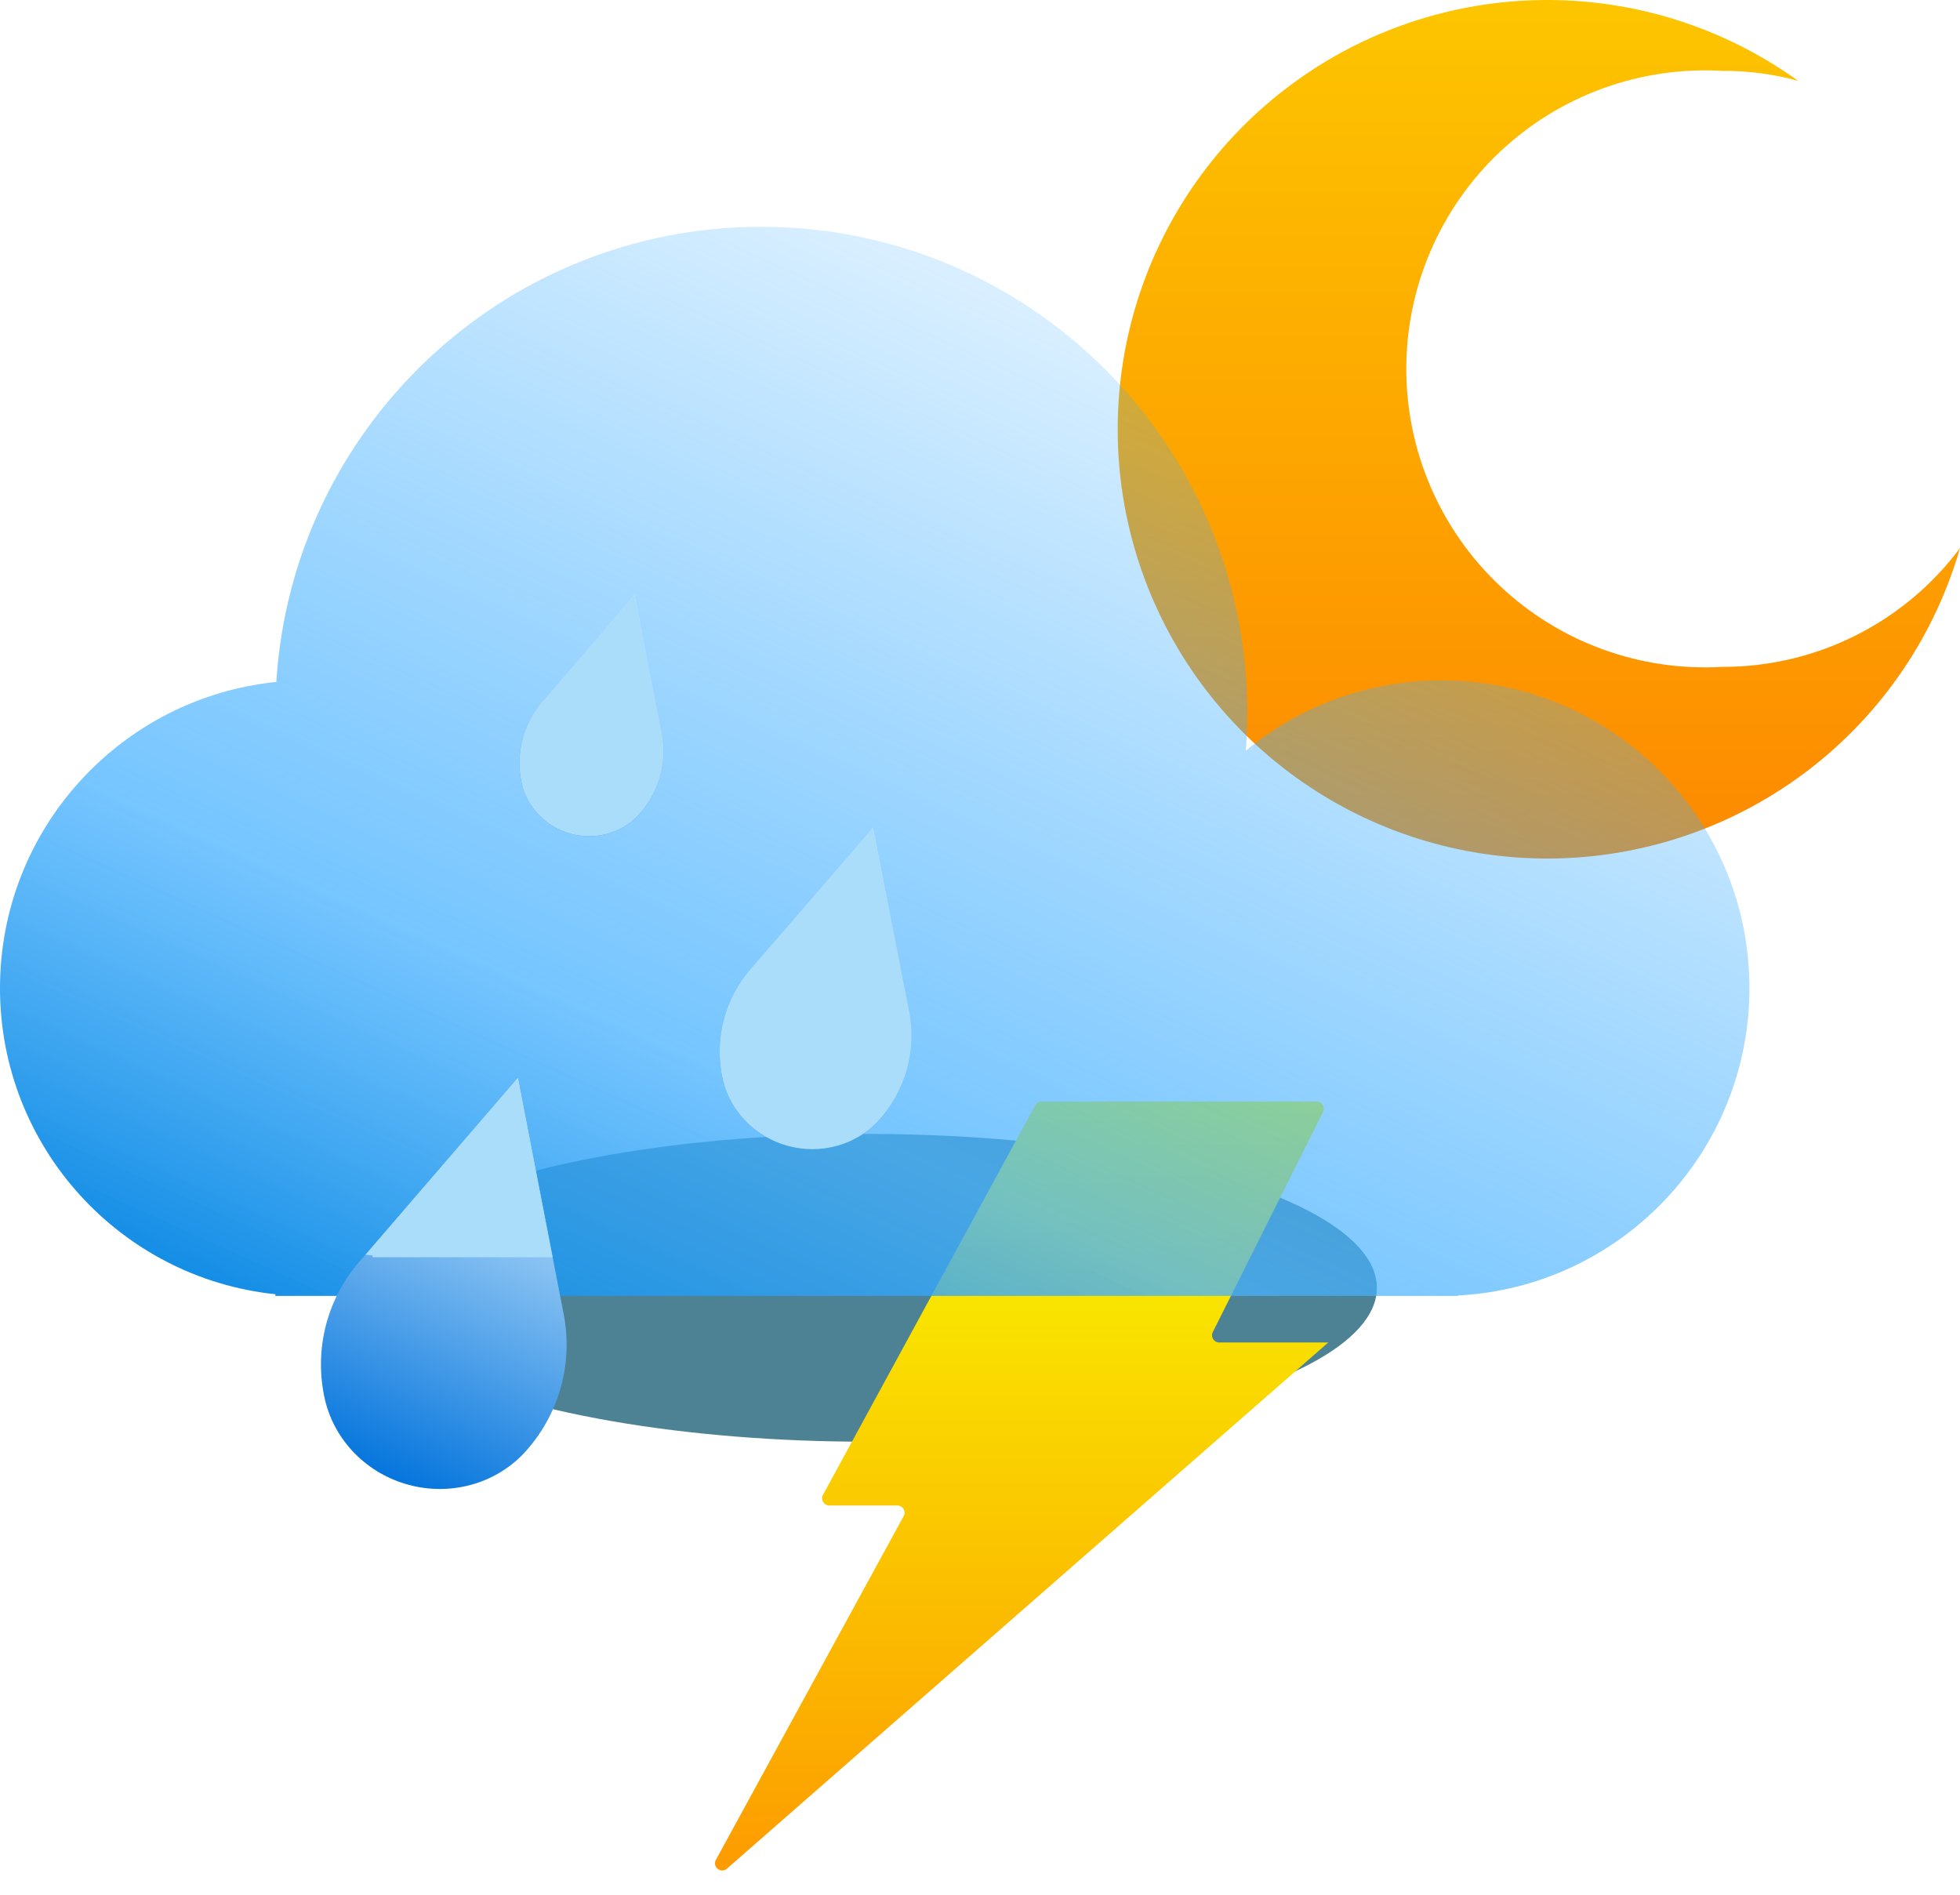 <svg width="121" height="117" viewBox="0 0 121 117" fill="none" xmlns="http://www.w3.org/2000/svg">
<g filter="url(#filter0_f_207_1598)">
<ellipse cx="53.5" cy="79.5" rx="31.5" ry="9.5" fill="#004E67" fill-opacity="0.7"/>
</g>
<path d="M50.807 92.281L63.908 68.231C63.985 68.089 64.135 68 64.297 68H81.281C81.611 68 81.826 68.347 81.678 68.643L74.872 82.232C74.725 82.528 74.939 82.875 75.269 82.875H82L44.878 115.356C44.505 115.683 43.959 115.245 44.197 114.81L55.787 93.594C55.949 93.298 55.735 92.938 55.398 92.938H51.197C50.86 92.938 50.646 92.577 50.807 92.281Z" fill="url(#paint0_linear_207_1598)"/>
<path d="M106.323 41.168C103.816 41.313 101.305 40.945 98.946 40.086C96.586 39.227 94.427 37.895 92.601 36.173C90.774 34.45 89.32 32.373 88.325 30.069C87.331 27.765 86.817 25.282 86.817 22.772C86.817 20.262 87.331 17.779 88.325 15.475C89.32 13.171 90.774 11.093 92.601 9.371C94.427 7.648 96.586 6.317 98.946 5.458C101.305 4.599 103.816 4.231 106.323 4.376C107.906 4.364 109.483 4.572 111.01 4.992C106.438 1.704 100.936 -0.045 95.303 0.001C89.67 0.046 84.198 1.883 79.68 5.246C75.162 8.608 71.832 13.321 70.174 18.701C68.517 24.081 68.616 29.849 70.459 35.168C72.302 40.488 75.792 45.083 80.423 48.288C85.055 51.492 90.587 53.139 96.218 52.991C101.85 52.842 107.287 50.905 111.743 47.461C116.199 44.017 119.441 39.244 121 33.834C119.296 36.117 117.081 37.969 114.532 39.242C111.984 40.516 109.172 41.175 106.323 41.168Z" fill="url(#paint1_linear_207_1598)"/>
<g filter="url(#filter1_bi_207_1598)">
<path fill-rule="evenodd" clip-rule="evenodd" d="M77 42C77 42.788 76.97 43.569 76.91 44.342C80.195 41.63 84.407 40 89 40C99.493 40 108 48.507 108 59C108 69.158 100.029 77.454 90 77.974V78H89H19H17V77.896C7.447 76.897 0 68.818 0 59C0 49.162 7.478 41.07 17.059 40.098C18.041 24.416 31.07 12 47 12C63.569 12 77 25.431 77 42Z" fill="url(#paint2_linear_207_1598)"/>
</g>
<path d="M31.97 66.551L22.379 77.668C21.3 78.841 20.528 80.252 20.128 81.783C19.728 83.315 19.71 84.923 20.077 86.475C20.38 87.706 21.02 88.839 21.93 89.753C22.84 90.668 23.984 91.329 25.24 91.665C26.497 92.002 27.819 92.002 29.063 91.665C30.308 91.328 31.43 90.666 32.307 89.752C33.397 88.59 34.187 87.193 34.614 85.671C35.042 84.15 35.096 82.546 34.771 80.989L31.97 66.551Z" fill="url(#paint3_linear_207_1598)"/>
<path d="M53.894 51.122L46.395 59.756C45.566 60.69 44.974 61.802 44.668 63.004C44.362 64.207 44.349 65.466 44.629 66.685C44.861 67.646 45.359 68.533 46.069 69.249C46.779 69.964 47.675 70.482 48.659 70.746C49.642 71.009 50.677 71.009 51.65 70.744C52.623 70.479 53.497 69.96 54.179 69.243C55.031 68.329 55.65 67.231 55.985 66.037C56.321 64.843 56.365 63.584 56.114 62.36L53.894 51.122Z" fill="url(#paint4_linear_207_1598)"/>
<path d="M39.176 36.745L33.548 43.225C32.925 43.926 32.482 44.761 32.252 45.663C32.022 46.565 32.012 47.511 32.223 48.425C32.396 49.147 32.77 49.812 33.303 50.349C33.836 50.887 34.508 51.275 35.247 51.473C35.985 51.671 36.761 51.67 37.492 51.472C38.222 51.273 38.878 50.883 39.39 50.346C40.029 49.659 40.493 48.835 40.745 47.939C40.997 47.043 41.031 46.098 40.842 45.179L39.176 36.745Z" fill="url(#paint5_linear_207_1598)"/>
<path fill-rule="evenodd" clip-rule="evenodd" d="M34.115 77.611H24.999H22.999V77.507C22.853 77.492 22.706 77.475 22.561 77.456L31.969 66.551L34.115 77.611ZM39.176 36.745L33.548 43.225C32.925 43.926 32.481 44.761 32.252 45.663C32.022 46.565 32.012 47.511 32.222 48.425C32.396 49.147 32.77 49.812 33.303 50.349C33.836 50.887 34.508 51.275 35.247 51.473C35.985 51.671 36.761 51.67 37.492 51.472C38.222 51.273 38.878 50.883 39.389 50.346C40.029 49.659 40.493 48.835 40.745 47.939C40.997 47.043 41.03 46.098 40.842 45.179L39.176 36.745ZM46.394 59.756L53.894 51.122L56.114 62.36C56.364 63.584 56.32 64.843 55.985 66.037C55.649 67.231 55.031 68.328 54.178 69.243C53.497 69.96 52.622 70.479 51.649 70.744C50.676 71.009 49.642 71.009 48.658 70.746C47.674 70.482 46.779 69.964 46.069 69.249C45.358 68.533 44.861 67.646 44.629 66.685C44.348 65.466 44.361 64.206 44.668 63.004C44.974 61.802 45.565 60.69 46.394 59.756Z" fill="#A9DDFA"/>
<defs>
<filter id="filter0_f_207_1598" x="0" y="48" width="107" height="63" filterUnits="userSpaceOnUse" color-interpolation-filters="sRGB">
<feFlood flood-opacity="0" result="BackgroundImageFix"/>
<feBlend mode="normal" in="SourceGraphic" in2="BackgroundImageFix" result="shape"/>
<feGaussianBlur stdDeviation="11" result="effect1_foregroundBlur_207_1598"/>
</filter>
<filter id="filter1_bi_207_1598" x="-7" y="5" width="122" height="80" filterUnits="userSpaceOnUse" color-interpolation-filters="sRGB">
<feFlood flood-opacity="0" result="BackgroundImageFix"/>
<feGaussianBlur in="BackgroundImageFix" stdDeviation="3.5"/>
<feComposite in2="SourceAlpha" operator="in" result="effect1_backgroundBlur_207_1598"/>
<feBlend mode="normal" in="SourceGraphic" in2="effect1_backgroundBlur_207_1598" result="shape"/>
<feColorMatrix in="SourceAlpha" type="matrix" values="0 0 0 0 0 0 0 0 0 0 0 0 0 0 0 0 0 0 127 0" result="hardAlpha"/>
<feOffset dy="2"/>
<feGaussianBlur stdDeviation="4"/>
<feComposite in2="hardAlpha" operator="arithmetic" k2="-1" k3="1"/>
<feColorMatrix type="matrix" values="0 0 0 0 0 0 0 0 0 0.82 0 0 0 0 1 0 0 0 0.25 0"/>
<feBlend mode="normal" in2="shape" result="effect2_innerShadow_207_1598"/>
</filter>
<linearGradient id="paint0_linear_207_1598" x1="62.5" y1="68" x2="62.5" y2="117" gradientUnits="userSpaceOnUse">
<stop stop-color="#F8FD00"/>
<stop offset="1" stop-color="#FD9800"/>
</linearGradient>
<linearGradient id="paint1_linear_207_1598" x1="95" y1="0" x2="95" y2="53" gradientUnits="userSpaceOnUse">
<stop stop-color="#FDC500"/>
<stop offset="1" stop-color="#FD8900"/>
</linearGradient>
<linearGradient id="paint2_linear_207_1598" x1="56" y1="101.5" x2="96.5" y2="12" gradientUnits="userSpaceOnUse">
<stop stop-color="#0082DF"/>
<stop offset="0.3" stop-color="#48B2FF" stop-opacity="0.75"/>
<stop offset="1" stop-color="#3BADFF" stop-opacity="0"/>
</linearGradient>
<linearGradient id="paint3_linear_207_1598" x1="31.974" y1="66.552" x2="20.898" y2="90.502" gradientUnits="userSpaceOnUse">
<stop stop-color="#D7F0FF"/>
<stop offset="1" stop-color="#0072DC"/>
</linearGradient>
<linearGradient id="paint4_linear_207_1598" x1="54.293" y1="51.229" x2="45.357" y2="75.522" gradientUnits="userSpaceOnUse">
<stop stop-color="#D7F0FF"/>
<stop offset="1" stop-color="#0072DC"/>
</linearGradient>
<linearGradient id="paint5_linear_207_1598" x1="39.475" y1="36.825" x2="32.769" y2="55.058" gradientUnits="userSpaceOnUse">
<stop stop-color="#D7F0FF"/>
<stop offset="1" stop-color="#0072DC"/>
</linearGradient>
</defs>
</svg>

